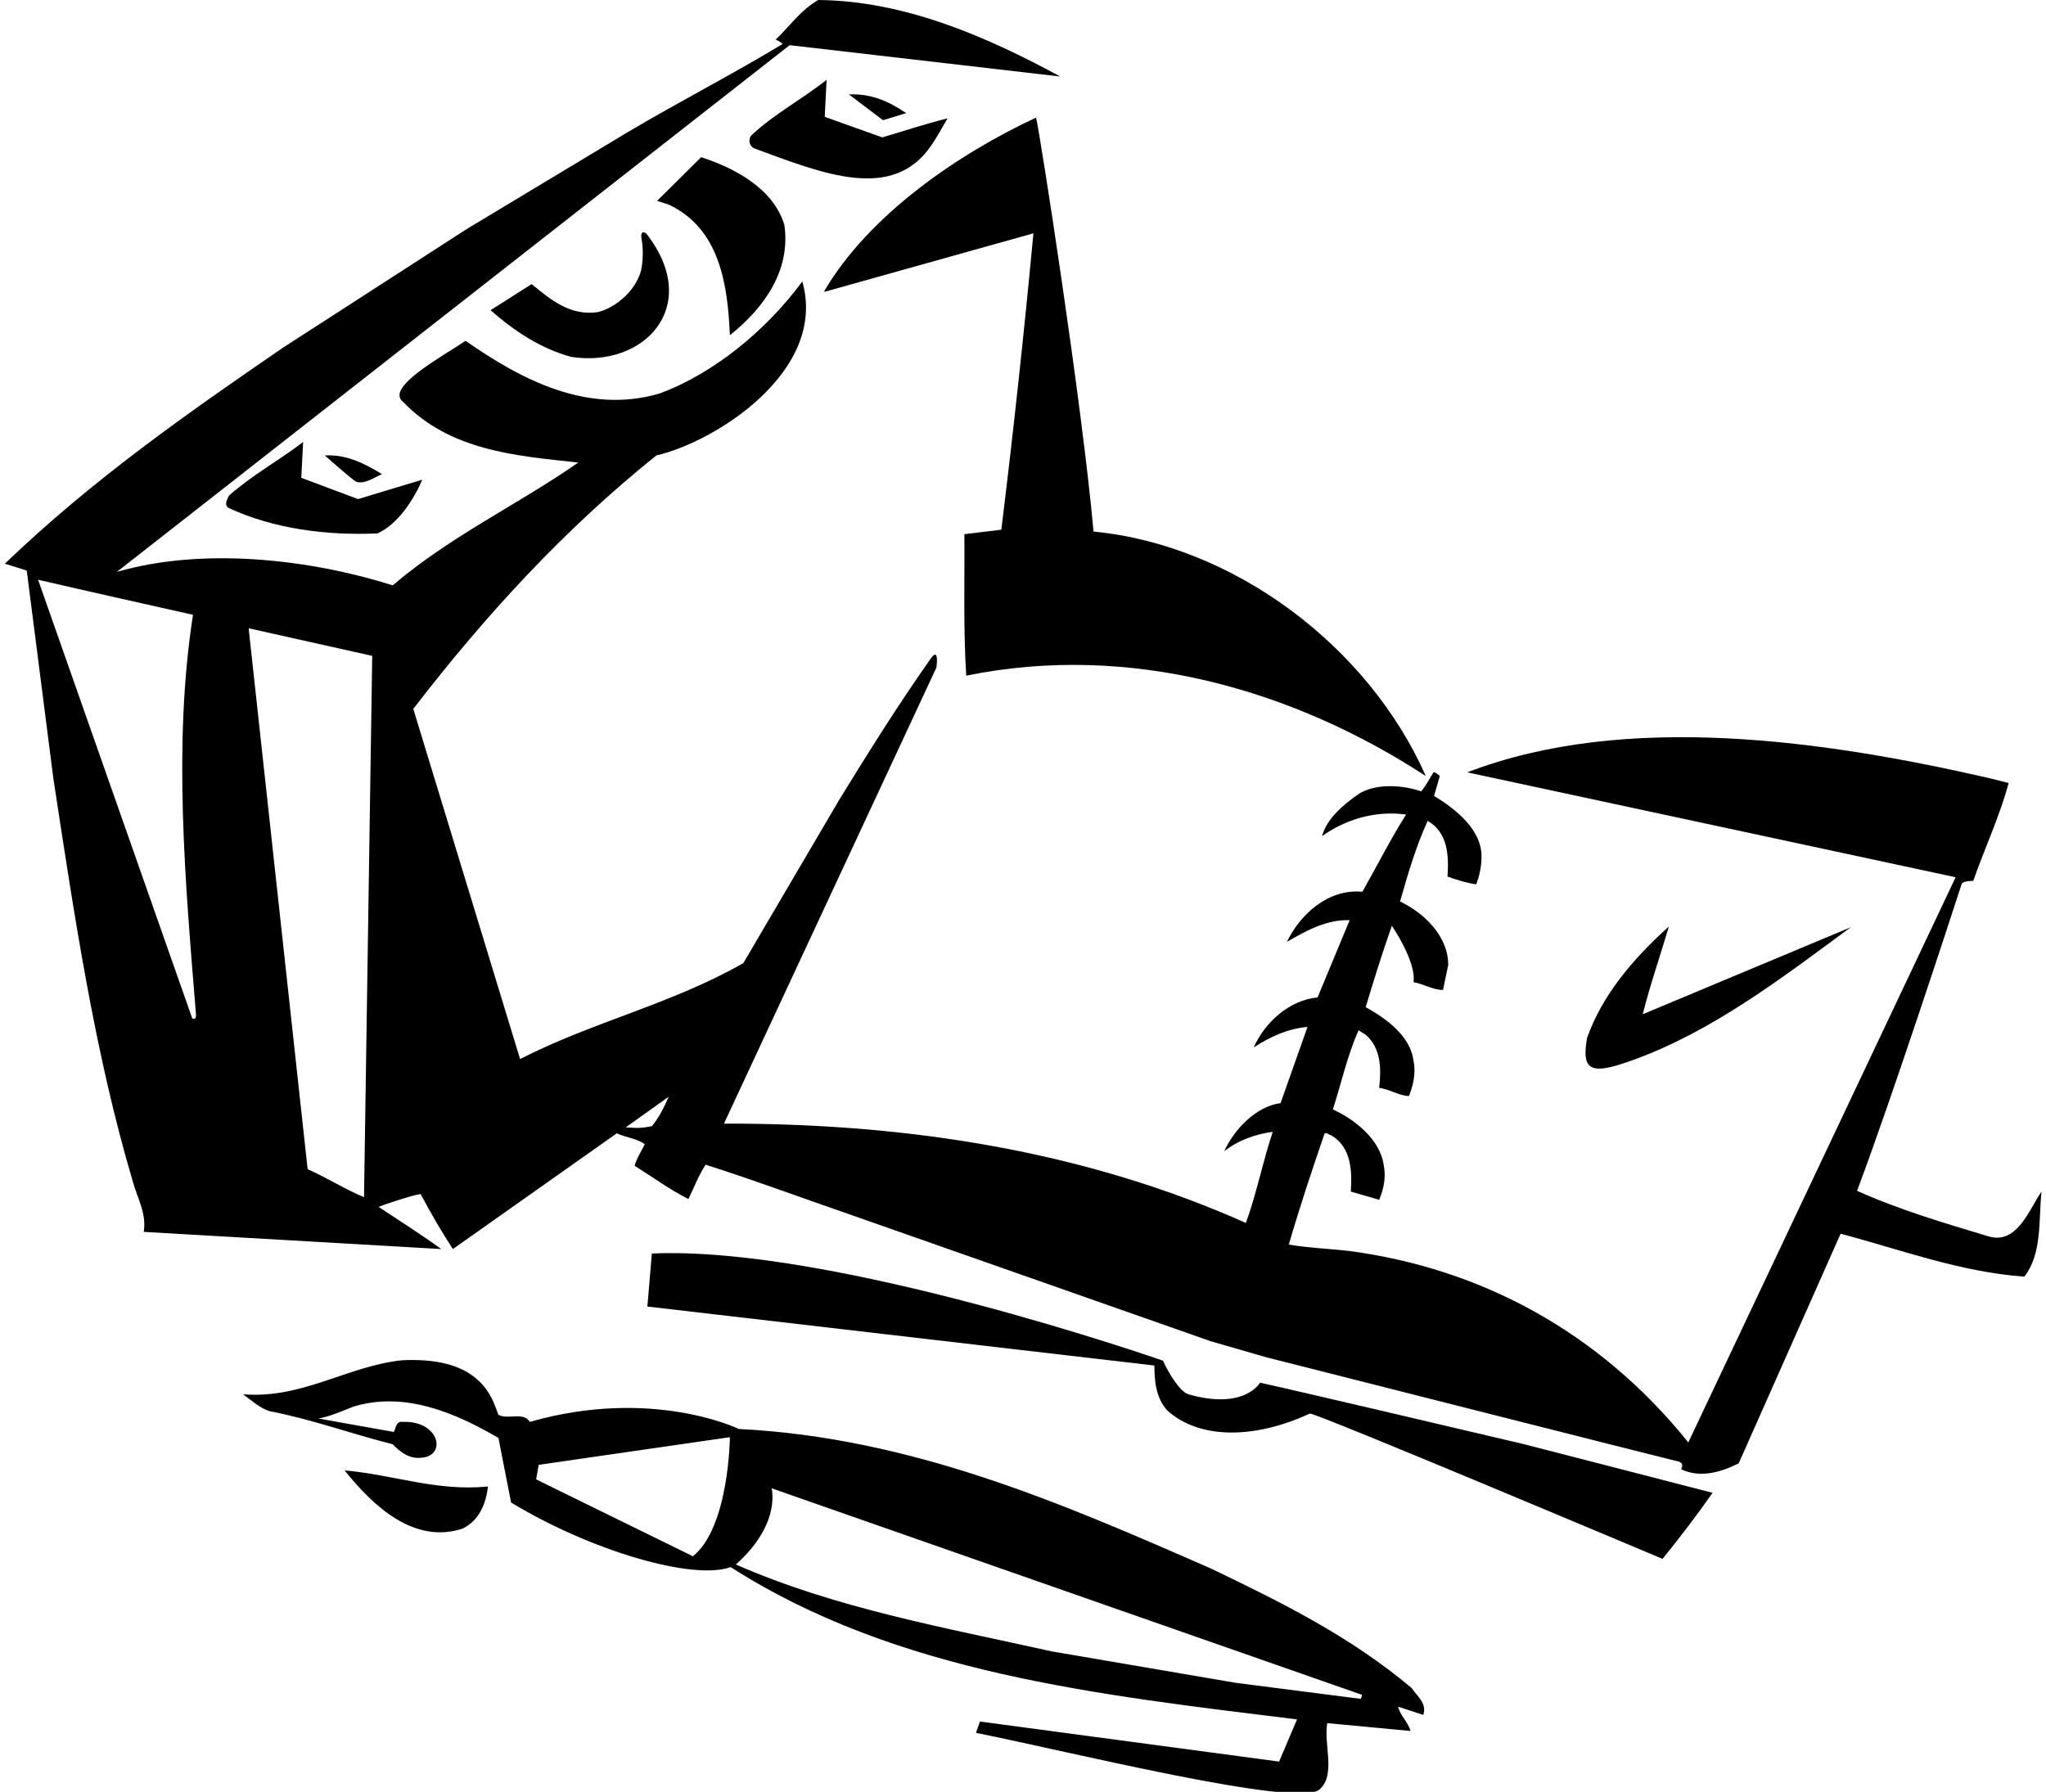 <?xml version="1.0" encoding="UTF-8"?>
<svg xmlns="http://www.w3.org/2000/svg" xmlns:xlink="http://www.w3.org/1999/xlink" width="548pt" height="480pt" viewBox="0 0 548 480" version="1.1">
<g id="surface1">
<path style=" stroke:none;fill-rule:nonzero;fill:rgb(0%,0%,0%);fill-opacity:1;" d="M 92.293 393.902 C 100.094 403.598 110.895 413.699 123.895 409.5 C 128.395 407.301 130.195 402.699 130.695 398.199 C 116.996 399.598 105.195 395 92.293 393.902 "/>
<path style=" stroke:none;fill-rule:nonzero;fill:rgb(0%,0%,0%);fill-opacity:1;" d="M 242.695 30.301 C 238.195 27.199 233.297 25 227.395 25.301 L 236.496 32.199 L 242.695 30.301 "/>
<path style=" stroke:none;fill-rule:nonzero;fill:rgb(0%,0%,0%);fill-opacity:1;" d="M 249.355 39.074 C 251.039 36.633 252.445 33.98 253.797 31.699 C 247.797 33.199 242.094 35.102 236.297 36.801 L 220.895 31.301 L 221.395 21.398 C 214.797 26.602 207.395 30.5 201.195 36.301 C 200.395 37.301 200.594 39 201.895 39.699 C 220.516 46.586 238.996 54.098 249.355 39.074 "/>
<path style=" stroke:none;fill-rule:nonzero;fill:rgb(0%,0%,0%);fill-opacity:1;" d="M 195.496 89.801 C 204.895 82.301 211.797 72.301 210.094 60.301 C 207.195 50.5 196.695 45 187.797 42.102 L 175.996 53.801 L 179.094 54.801 C 192.895 61.301 194.895 76.398 195.496 89.801 "/>
<path style=" stroke:none;fill-rule:nonzero;fill:rgb(0%,0%,0%);fill-opacity:1;" d="M 220.695 78.102 L 221.094 78.102 L 276.793 62.5 C 274.297 89.102 271.395 115.898 268.195 141.898 L 258.297 143.102 C 258.395 155.398 257.996 168.301 258.797 181 C 302.793 172 346.695 184.898 381.895 207.898 C 366.395 172.898 330.293 146 292.895 142.398 C 289.793 107.801 278.5 35.398 277.5 31.5 C 256.898 41.102 232.797 57.398 220.695 78.102 "/>
<path style=" stroke:none;fill-rule:nonzero;fill:rgb(0%,0%,0%);fill-opacity:1;" d="M 160.195 83.602 C 152.797 84.699 147.594 80.398 142.395 76.102 L 131.395 83.102 C 137.895 88.801 144.895 93.398 152.996 95.602 C 172.484 98.629 188.047 82.203 173.406 62.941 C 172.453 61.684 171.52 62.148 171.797 63.695 C 172.316 66.598 172.281 69.695 171.695 72.5 C 170.297 77.699 165.195 82.301 160.195 83.602 "/>
<path style=" stroke:none;fill-rule:nonzero;fill:rgb(0%,0%,0%);fill-opacity:1;" d="M 425.094 278 C 423.387 287.387 426.582 287.895 437.555 283.906 C 458.648 276.234 477.031 262.18 495.695 248.398 L 439.992 271.699 C 441.992 263.699 444.695 256 446.992 248.199 C 437.293 256.898 429.094 266.699 425.094 278 "/>
<path style=" stroke:none;fill-rule:nonzero;fill:rgb(0%,0%,0%);fill-opacity:1;" d="M 61.293 132.801 C 60.895 133.699 59.895 135.301 61.293 136.102 C 73.195 141.602 87.195 143.5 101.094 142.898 C 106.695 140.398 110.996 133.5 113.094 128.5 L 95.895 133.699 L 80.695 128 L 81.195 118.398 C 74.695 123.398 67.594 127.199 61.293 132.801 "/>
<path style=" stroke:none;fill-rule:nonzero;fill:rgb(0%,0%,0%);fill-opacity:1;" d="M 532.594 331.199 C 520.656 327.613 508.492 324 497.395 319 C 506.586 294.586 522.352 246.223 525.383 236.883 C 525.715 235.855 528.5 236 528.5 236 C 531.602 227.199 535.699 218.352 538 209.75 L 532.594 208.398 C 489.293 198.5 435.594 190.5 392.992 206.898 L 523.793 235 C 523.793 235 457.492 375.199 452.195 386.402 C 428.395 356.801 396.695 339.801 361.293 335.102 C 355.895 334.5 350.395 334.301 345.195 333.398 C 348.094 323.398 351.395 313.5 354.793 303.602 C 355.492 303.398 355.895 304 356.492 304.102 C 361.895 307.199 362.195 313.602 361.793 319.199 L 369.395 321.398 C 370.594 318.602 371.293 315.301 370.594 312 C 369.594 305.199 362.895 299.898 356.992 297.199 C 359.293 290.102 360.895 282.602 363.895 276 L 365.793 277.199 C 369.895 280.801 369.992 286.199 369.395 291.398 C 372.195 291.801 374.895 293.602 377.395 293.602 C 378.492 290.699 379.293 287.5 378.594 284.199 C 377.793 277.5 371.195 272.801 365.793 269.801 C 367.895 262.699 370.293 255.102 372.793 248 C 372.793 248 379.395 257.602 378.594 263.102 C 381.293 263.602 383.895 265.199 386.492 265.199 L 387.895 258.5 C 387.895 250.801 381.492 244.602 374.992 241.5 C 377.094 234.102 379.293 226.602 382.395 219.898 C 387.793 223 388.094 229.199 387.695 234.801 C 390.094 235.699 393.094 236.602 395.395 236.898 C 396.195 234.801 396.695 232.602 396.793 230.199 C 397.293 222.398 389.793 216.699 384.094 213.199 L 385.648 207.867 C 385.648 207.867 384.172 206.543 383.914 206.945 C 383.012 208.355 382.297 209.859 380.695 212 C 375.695 210.301 368.895 209.801 364.195 212.5 C 359.793 215.5 355.293 219.398 354.094 224 C 360.492 219.398 368.492 217.102 376.594 218.199 C 372.395 224.898 368.793 232 364.895 238.898 C 355.895 238 348.293 244.801 344.695 252.301 C 349.895 249.301 355.293 246.301 361.492 246.5 L 352.895 267.199 C 345.395 267.898 338.793 273.801 335.793 280.602 C 340.195 277.699 345.094 275.5 350.195 275.102 C 347.793 281.898 345.395 288.699 342.992 295.5 C 336.395 296.398 330.594 302.5 327.895 308.398 C 331.695 305.398 336.395 303.801 340.895 303.199 C 338.195 311.199 336.594 319.699 333.695 327.602 C 291.293 308.699 244.297 300.898 193.996 301 L 193.996 300.801 L 250.805 178.828 C 250.805 178.828 251.664 173.055 249.289 176.422 C 240.547 188.824 232.559 201.582 224.695 214.398 L 199.094 258 C 180.094 268.898 158.594 273.801 139.297 283.699 L 110.695 189.898 C 129.797 165.102 150.895 142 175.797 122 C 191.242 118.496 221.746 99.57 214.895 75.398 C 205.297 88.398 191.297 100 176.695 105.398 C 157.395 111.102 139.594 101.699 124.695 91.301 C 118.66 95.391 103.152 103.719 107.895 107.602 C 120.395 120.602 137.695 122.102 154.895 123.898 C 138.695 135.199 120.797 143.5 105.195 156.801 C 82.996 149.801 54.496 146.5 31.301 153.199 L 211.496 12.102 L 283.992 20.5 C 264.797 10.102 242.566 0.199 219.164 0 C 214.566 2.602 212 6.5 207.727 10.641 C 208.027 10.641 209.496 11.5 209.594 11.801 C 196.195 19.898 181.996 27.199 168.297 35.301 L 125.094 61.301 L 75.695 93.199 C 50.199 110.699 24.602 128.602 1.301 151 L 7.164 152.844 L 14.301 208.602 C 19.902 245.199 25.301 281.898 35.602 316.602 C 36.801 321 39.301 325.102 38.5 330 L 118.195 334.602 C 112.695 330.602 106.797 326.898 101.395 323.301 C 104.996 321.898 112.52 319.613 112.684 319.918 C 115.352 324.922 118.277 329.984 121.297 334.602 L 165.195 303.602 C 167.594 304.699 170.594 305 172.695 306.5 C 171.797 308.398 170.395 310.5 169.996 312.301 C 174.797 315.301 179.395 318.699 184.395 321.199 C 185.895 318.102 187.094 314.898 188.996 312 C 202.195 316.199 214.996 321 228.094 325.5 L 324.293 359.301 L 339.195 363.602 C 339.195 363.602 447.914 391.184 448.738 391.32 C 450.004 391.531 451.078 391.906 450.293 393.598 C 455.492 396.098 461.25 394.25 465.695 392 L 492.992 330.5 C 509.293 334.801 524.793 340.699 542.195 342 C 546.992 335.801 545.992 327.102 546.793 319.199 C 543.492 324 540.25 333.5 532.594 331.199 Z M 51.496 272.824 L 10.199 155.301 C 24 158.5 37.902 161.602 51.695 164.699 C 46.262 199.613 49.652 236.621 52.488 271.73 C 52.625 273.426 51.496 272.824 51.496 272.824 Z M 97.496 320.699 C 92.594 318.699 87.594 315.5 82.395 313.199 L 66.594 168.301 L 99.695 175.699 Z M 174.594 301.699 C 172.125 302.125 171.211 302.289 167.594 302 L 179.094 293.801 C 177.895 296.602 176.496 299.398 174.594 301.699 "/>
<path style=" stroke:none;fill-rule:nonzero;fill:rgb(0%,0%,0%);fill-opacity:1;" d="M 324.594 420.301 C 284.492 402.699 243.996 385.098 197.895 382.801 C 197.895 382.801 174.75 371.5 141.895 380.902 C 140.297 378.102 135.996 380.402 133.496 379 C 133.094 377.801 132.594 376.602 132.094 375.398 C 127.695 365.699 117.496 363.898 107.594 364.398 C 92.895 366 80.895 374.801 65.094 373.5 C 67.395 375.199 69.496 377.102 72.094 378 C 83.496 380.199 94.094 384.098 105.195 386.902 C 107.195 389 109.695 390.902 112.895 390.5 C 119.75 390 117.703 380.535 107.895 380.902 C 106.094 380.598 105.996 382.598 105.496 383.598 C 98.695 382.402 91.996 381.199 85.293 380 C 88.594 379.398 91.594 378 94.695 376.801 C 108.496 372.602 122.195 378.602 133.496 385.199 L 136.895 402.5 C 158.379 415.523 185.68 423.441 195.695 419.801 C 240.094 448.199 293.895 454 347.395 460.602 L 342.594 471.898 L 262.469 461.168 L 261.395 464.199 C 286.277 469.176 347.484 484.395 353.398 479.379 C 357.922 475.547 354.453 467.145 355.492 461.602 L 377.793 463.699 C 377.195 461.398 374.895 459.398 374.492 457.199 L 381.195 459.398 C 382.293 456.398 379.594 454.398 378.094 452.199 C 361.594 438.301 343.094 429.199 324.594 420.301 Z M 185.594 416.902 L 143.594 396.301 L 144.297 392.402 L 195.496 385 C 195.496 385 195.297 409.098 185.594 416.902 Z M 364.52 455.109 L 330.992 450.801 L 281.793 442.398 C 252.996 436 223.695 430.801 197.094 419.098 C 202.895 414 207.996 406.402 206.695 398.699 L 364.828 454.027 L 364.52 455.109 "/>
<path style=" stroke:none;fill-rule:nonzero;fill:rgb(0%,0%,0%);fill-opacity:1;" d="M 86.996 122 C 86.996 122 94.637 128.816 95.477 129.074 C 97.672 129.75 100.273 127.902 102.297 127 C 97.695 124.199 92.895 121.699 86.996 122 "/>
<path style=" stroke:none;fill-rule:nonzero;fill:rgb(0%,0%,0%);fill-opacity:1;" d="M 337.492 370.398 C 337.492 370.398 333.336 377.836 318.293 373.5 C 316.141 372.879 313.176 368.211 311.492 364.504 C 311.492 364.504 223.195 333.602 174.594 335.801 L 173.395 350 L 309.195 365.801 C 309.195 370.301 309.695 374.5 312.594 377.801 C 321.094 385.5 335.664 385.668 350.836 378.668 C 352.113 378.312 445.293 417.598 445.293 417.598 C 449.992 411.801 454.492 405.902 458.695 399.902 L 408.293 386.902 C 408.293 386.902 346.5 372.336 337.492 370.398 "/>
</g>
</svg>
